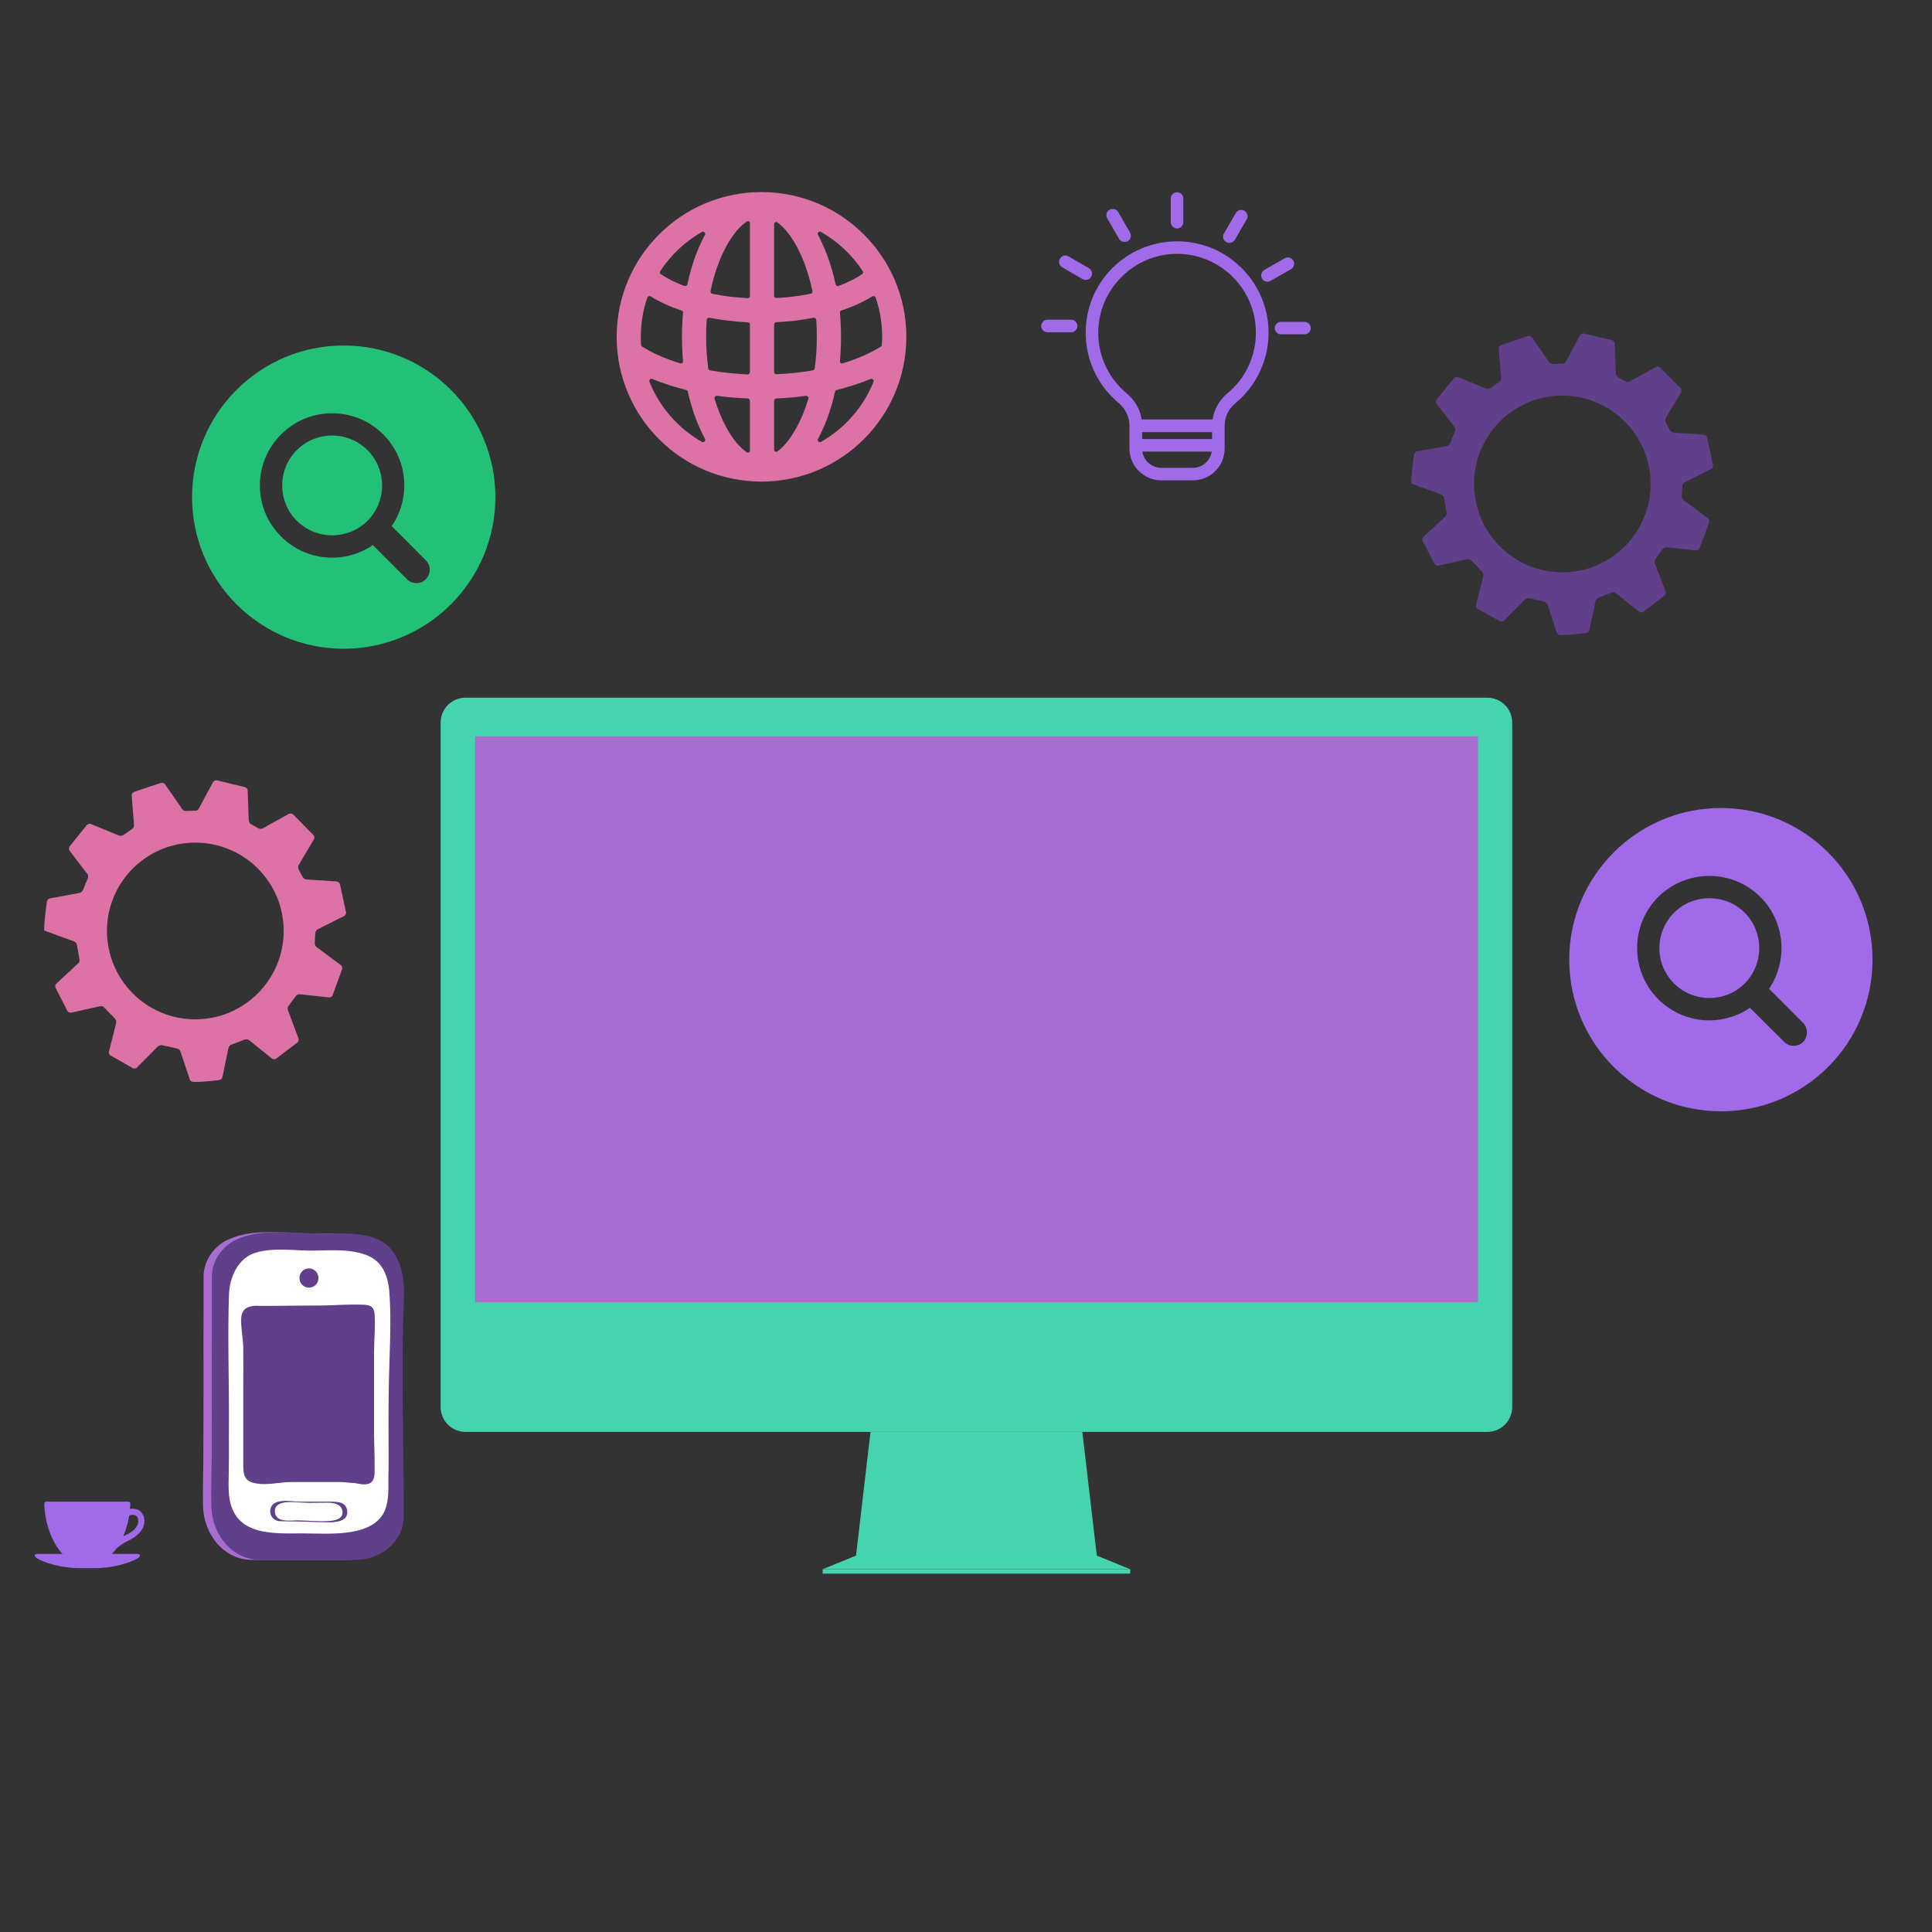 <svg xmlns="http://www.w3.org/2000/svg" xmlns:xlink="http://www.w3.org/1999/xlink" width="57" zoomAndPan="magnify" viewBox="0 0 42.75 42.75" height="57" preserveAspectRatio="xMidYMid meet" version="1.2"><rect x="0" y="0" width="42.75" height="42.75" fill="#333333" stroke="none"/><defs><clipPath id="0d1f46e34b"><path d="M 9.75 15.434 L 33.609 15.434 L 33.609 30 L 9.75 30 Z M 9.75 15.434 "/></clipPath><clipPath id="0a08a4e8b2"><path d="M 9.75 29 L 33.609 29 L 33.609 32 L 9.75 32 Z M 9.75 29 "/></clipPath><clipPath id="ef9f79eb51"><path d="M 18 31 L 25 31 L 25 34.82 L 18 34.82 Z M 18 31 "/></clipPath><clipPath id="ce0813a717"><path d="M 18 34 L 26 34 L 26 34.82 L 18 34.82 Z M 18 34 "/></clipPath><clipPath id="7beb046bcc"><path d="M 0.965 17.262 L 7.676 17.262 L 7.676 23.973 L 0.965 23.973 Z M 0.965 17.262 "/></clipPath><clipPath id="8d1afbebca"><path d="M 4.25 7.645 L 10.961 7.645 L 10.961 14.355 L 4.25 14.355 Z M 4.25 7.645 "/></clipPath><clipPath id="d6bd3a7c5b"><path d="M 13.645 4.25 L 20.355 4.25 L 20.355 10.961 L 13.645 10.961 Z M 13.645 4.25 "/></clipPath><clipPath id="a794528b73"><path d="M 23.039 4.25 L 29.004 4.25 L 29.004 10.961 L 23.039 10.961 Z M 23.039 4.25 "/></clipPath><clipPath id="028dc7bc60"><path d="M 4.484 27.152 L 8.957 27.152 L 8.957 34.609 L 4.484 34.609 Z M 4.484 27.152 "/></clipPath><clipPath id="75c63d6c9f"><path d="M 5 27.152 L 8.957 27.152 L 8.957 34 L 5 34 Z M 5 27.152 "/></clipPath><clipPath id="87ac711494"><path d="M 5 28 L 8.957 28 L 8.957 33 L 5 33 Z M 5 28 "/></clipPath><clipPath id="876b8f8432"><path d="M 0.742 33.219 L 3.723 33.219 L 3.723 34.711 L 0.742 34.711 Z M 0.742 33.219 "/></clipPath><clipPath id="b0ad2e1a66"><path d="M 31.215 7.371 L 37.926 7.371 L 37.926 14.082 L 31.215 14.082 Z M 31.215 7.371 "/></clipPath><clipPath id="c0226f8832"><path d="M 34.723 17.879 L 41.434 17.879 L 41.434 24.59 L 34.723 24.59 Z M 34.723 17.879 "/></clipPath></defs><g id="bda191c2d5"><g clip-rule="nonzero" clip-path="url(#0d1f46e34b)"><path style=" stroke:none;fill-rule:nonzero;fill:#45d4ad;fill-opacity:1;" d="M 33.461 15.988 C 33.461 15.684 33.215 15.438 32.91 15.438 L 10.301 15.438 C 9.996 15.438 9.75 15.684 9.75 15.988 L 9.75 29.668 L 33.461 29.668 L 33.461 15.988 "/></g><g clip-rule="nonzero" clip-path="url(#0a08a4e8b2)"><path style=" stroke:none;fill-rule:nonzero;fill:#45d4ad;fill-opacity:1;" d="M 9.75 29.668 L 9.75 31.133 C 9.75 31.438 9.996 31.684 10.301 31.684 L 32.91 31.684 C 33.215 31.684 33.461 31.438 33.461 31.133 L 33.461 29.668 L 9.75 29.668 "/></g><path style=" stroke:none;fill-rule:nonzero;fill:#a96dd0;fill-opacity:1;" d="M 32.703 28.812 L 10.512 28.812 L 10.512 16.293 L 32.703 16.293 L 32.703 28.812 "/><g clip-rule="nonzero" clip-path="url(#ef9f79eb51)"><path style=" stroke:none;fill-rule:nonzero;fill:#45d4ad;fill-opacity:1;" d="M 24.281 34.523 L 18.93 34.523 L 19.262 31.684 L 23.949 31.684 L 24.281 34.523 "/></g><g clip-rule="nonzero" clip-path="url(#ce0813a717)"><path style=" stroke:none;fill-rule:nonzero;fill:#45d4ad;fill-opacity:1;" d="M 25.008 34.723 L 18.203 34.723 L 18.93 34.426 L 24.281 34.426 L 25.008 34.723 "/><path style=" stroke:none;fill-rule:nonzero;fill:#45d4ad;fill-opacity:1;" d="M 25.008 34.82 L 18.203 34.82 L 18.203 34.723 L 25.008 34.723 L 25.008 34.82 "/></g><path style=" stroke:none;fill-rule:nonzero;fill:#45d4ad;fill-opacity:1;" d="M 22.051 30.676 C 22.051 30.914 21.859 31.105 21.621 31.105 C 21.387 31.105 21.195 30.914 21.195 30.676 C 21.195 30.441 21.387 30.246 21.621 30.246 C 21.859 30.246 22.051 30.441 22.051 30.676 "/><g clip-rule="nonzero" clip-path="url(#7beb046bcc)"><path style=" stroke:none;fill-rule:nonzero;fill:#dd72a6;fill-opacity:1;" d="M 6.977 20.645 C 6.977 20.613 7.004 20.574 7.031 20.562 L 7.613 20.27 C 7.645 20.254 7.664 20.215 7.656 20.184 L 7.523 19.566 C 7.516 19.535 7.48 19.508 7.449 19.504 L 6.785 19.461 C 6.754 19.461 6.715 19.434 6.699 19.406 L 6.609 19.242 C 6.594 19.211 6.594 19.168 6.609 19.141 L 6.945 18.574 C 6.961 18.547 6.957 18.504 6.938 18.48 L 6.484 18.02 C 6.461 18 6.422 17.996 6.391 18.008 L 5.816 18.328 C 5.785 18.344 5.742 18.344 5.715 18.328 L 5.559 18.238 C 5.531 18.223 5.504 18.188 5.504 18.152 L 5.48 17.492 C 5.48 17.461 5.453 17.426 5.422 17.418 L 4.797 17.266 C 4.766 17.262 4.727 17.281 4.711 17.309 L 4.402 17.887 C 4.387 17.914 4.359 17.938 4.344 17.938 L 4.332 17.938 C 4.238 17.938 4.121 17.945 4.121 17.945 C 4.09 17.949 4.047 17.93 4.031 17.902 L 3.652 17.355 C 3.633 17.328 3.594 17.316 3.562 17.324 L 2.965 17.523 C 2.934 17.539 2.91 17.574 2.914 17.605 L 2.965 18.254 C 2.969 18.285 2.949 18.328 2.922 18.344 L 2.73 18.477 C 2.707 18.496 2.66 18.5 2.629 18.488 L 2.016 18.234 C 1.984 18.223 1.945 18.23 1.922 18.254 L 1.539 18.73 C 1.52 18.758 1.52 18.797 1.539 18.824 L 1.934 19.34 C 1.953 19.367 1.957 19.41 1.941 19.438 L 1.836 19.695 C 1.824 19.727 1.789 19.754 1.758 19.758 L 1.105 19.879 C 1.074 19.883 1.047 19.914 1.039 19.945 C 1.039 19.945 0.977 20.348 0.977 20.586 C 0.977 20.59 1 20.598 1.031 20.609 L 1.641 20.832 C 1.668 20.844 1.699 20.879 1.703 20.91 L 1.758 21.223 C 1.766 21.254 1.754 21.297 1.73 21.316 L 1.246 21.766 C 1.223 21.789 1.215 21.832 1.23 21.859 L 1.492 22.371 C 1.508 22.398 1.547 22.414 1.578 22.406 L 2.215 22.266 C 2.246 22.258 2.289 22.27 2.309 22.297 L 2.543 22.539 C 2.566 22.562 2.578 22.605 2.57 22.637 L 2.41 23.27 C 2.402 23.301 2.418 23.34 2.445 23.355 L 2.941 23.637 C 2.969 23.648 3.012 23.645 3.031 23.621 L 3.492 23.156 C 3.516 23.133 3.559 23.121 3.59 23.129 L 3.918 23.199 C 3.949 23.207 3.984 23.234 3.992 23.266 L 4.199 23.883 C 4.207 23.914 4.242 23.938 4.273 23.938 C 4.273 23.938 4.293 23.941 4.328 23.941 C 4.527 23.941 4.852 23.898 4.852 23.898 C 4.883 23.895 4.914 23.863 4.922 23.832 L 5.055 23.188 C 5.062 23.156 5.094 23.121 5.125 23.113 L 5.41 23.004 C 5.441 22.992 5.484 22.996 5.512 23.016 L 6.016 23.422 C 6.039 23.441 6.082 23.445 6.109 23.426 L 6.582 23.066 C 6.605 23.047 6.617 23.004 6.605 22.977 L 6.371 22.355 C 6.359 22.324 6.363 22.281 6.387 22.254 L 6.543 22.043 C 6.559 22.016 6.602 21.996 6.633 22 L 7.277 22.07 C 7.309 22.074 7.348 22.051 7.359 22.023 L 7.57 21.445 C 7.578 21.414 7.566 21.371 7.539 21.352 L 7.004 20.957 C 6.98 20.938 6.961 20.898 6.965 20.863 Z M 4.32 22.555 C 3.242 22.555 2.367 21.68 2.367 20.598 C 2.367 19.52 3.242 18.645 4.32 18.645 C 5.402 18.645 6.277 19.52 6.277 20.598 C 6.277 21.68 5.402 22.555 4.32 22.555 Z M 4.32 22.555 "/></g><g clip-rule="nonzero" clip-path="url(#8d1afbebca)"><path style=" stroke:none;fill-rule:nonzero;fill:#22c177;fill-opacity:1;" d="M 9.422 12.816 C 9.367 12.875 9.289 12.902 9.215 12.902 C 9.137 12.902 9.062 12.875 9.004 12.816 L 8.25 12.062 C 7.98 12.246 7.664 12.34 7.348 12.34 C 6.941 12.34 6.531 12.184 6.219 11.871 C 5.594 11.25 5.594 10.234 6.219 9.613 C 6.844 8.988 7.855 8.988 8.48 9.613 C 9.031 10.164 9.094 11.02 8.668 11.641 L 9.422 12.398 C 9.539 12.512 9.539 12.699 9.422 12.816 Z M 7.605 7.645 C 5.754 7.645 4.25 9.145 4.25 11 C 4.25 12.852 5.754 14.355 7.605 14.355 C 9.457 14.355 10.961 12.852 10.961 11 C 10.961 9.145 9.457 7.645 7.605 7.645 "/></g><path style=" stroke:none;fill-rule:nonzero;fill:#22c177;fill-opacity:1;" d="M 7.348 9.637 C 7.066 9.637 6.781 9.746 6.566 9.961 C 6.137 10.391 6.137 11.094 6.566 11.523 C 7 11.953 7.699 11.953 8.133 11.523 C 8.562 11.094 8.562 10.391 8.133 9.961 C 7.914 9.746 7.633 9.637 7.348 9.637 "/><g clip-rule="nonzero" clip-path="url(#d6bd3a7c5b)"><path style=" stroke:none;fill-rule:evenodd;fill:#dd72a6;fill-opacity:1;" d="M 20.055 7.453 C 20.055 5.684 18.617 4.25 16.848 4.25 C 15.078 4.25 13.645 5.684 13.645 7.453 C 13.645 9.223 15.078 10.656 16.848 10.656 C 18.617 10.656 20.055 9.223 20.055 7.453 Z M 16.523 10.008 C 16.555 10.027 16.594 10.004 16.594 9.969 L 16.594 8.867 C 16.594 8.84 16.574 8.82 16.547 8.816 C 16.312 8.809 16.086 8.789 15.867 8.758 C 15.832 8.754 15.801 8.789 15.812 8.824 C 15.883 9.062 15.973 9.277 16.074 9.461 C 16.223 9.738 16.379 9.906 16.523 10.008 Z M 17.18 8.816 C 17.152 8.816 17.129 8.84 17.129 8.867 L 17.129 9.949 C 17.129 9.988 17.172 10.012 17.203 9.988 C 17.34 9.887 17.484 9.719 17.625 9.461 C 17.727 9.277 17.816 9.062 17.887 8.824 C 17.898 8.789 17.867 8.754 17.832 8.758 C 17.621 8.789 17.402 8.809 17.18 8.816 Z M 17.18 8.281 C 17.152 8.285 17.129 8.262 17.129 8.23 L 17.129 7.18 C 17.129 7.152 17.152 7.133 17.176 7.129 C 17.465 7.117 17.742 7.082 18 7.031 C 18.031 7.027 18.059 7.047 18.062 7.078 C 18.07 7.199 18.074 7.324 18.074 7.453 C 18.074 7.699 18.059 7.93 18.027 8.152 C 18.023 8.176 18.008 8.191 17.988 8.195 C 17.734 8.238 17.465 8.27 17.18 8.281 Z M 16.543 6.598 C 16.57 6.598 16.594 6.574 16.594 6.547 L 16.594 4.941 C 16.594 4.902 16.555 4.879 16.523 4.902 C 16.379 5 16.223 5.172 16.074 5.445 C 15.926 5.715 15.801 6.055 15.723 6.441 C 15.719 6.469 15.734 6.496 15.762 6.5 C 16.004 6.551 16.266 6.582 16.543 6.598 Z M 17.129 6.547 C 17.129 6.574 17.152 6.598 17.184 6.594 C 17.449 6.582 17.703 6.547 17.938 6.5 C 17.965 6.496 17.98 6.469 17.977 6.441 C 17.895 6.055 17.773 5.715 17.625 5.445 C 17.484 5.188 17.34 5.023 17.203 4.922 C 17.172 4.898 17.129 4.922 17.129 4.961 Z M 16.543 8.285 C 16.57 8.285 16.594 8.262 16.594 8.234 L 16.594 7.184 C 16.594 7.156 16.574 7.133 16.547 7.133 C 16.25 7.117 15.965 7.082 15.695 7.031 C 15.668 7.027 15.641 7.047 15.637 7.078 C 15.629 7.199 15.625 7.324 15.625 7.453 C 15.625 7.699 15.641 7.93 15.672 8.152 C 15.672 8.176 15.688 8.191 15.711 8.195 C 15.973 8.242 16.25 8.27 16.543 8.285 Z M 18.168 9.777 C 18.121 9.801 18.074 9.754 18.102 9.707 C 18.262 9.414 18.391 9.059 18.477 8.668 C 18.48 8.648 18.496 8.637 18.516 8.629 C 18.781 8.562 19.031 8.48 19.262 8.387 C 19.301 8.367 19.344 8.406 19.328 8.449 C 19.102 9.012 18.688 9.48 18.168 9.777 Z M 18.586 7.988 C 18.582 8.023 18.613 8.051 18.648 8.039 C 18.977 7.938 19.262 7.812 19.492 7.668 C 19.504 7.66 19.512 7.648 19.512 7.633 C 19.516 7.574 19.52 7.516 19.52 7.453 C 19.52 7.148 19.469 6.855 19.375 6.582 C 19.363 6.555 19.328 6.543 19.301 6.559 C 19.102 6.68 18.875 6.785 18.617 6.871 C 18.598 6.879 18.582 6.898 18.586 6.922 C 18.602 7.098 18.609 7.273 18.609 7.453 C 18.609 7.637 18.602 7.812 18.586 7.988 Z M 14.184 7.633 C 14.188 7.648 14.195 7.66 14.207 7.668 C 14.434 7.812 14.719 7.938 15.051 8.039 C 15.082 8.051 15.117 8.023 15.113 7.988 C 15.098 7.812 15.09 7.637 15.09 7.453 C 15.09 7.273 15.098 7.098 15.113 6.922 C 15.117 6.898 15.102 6.879 15.078 6.871 C 14.824 6.785 14.594 6.68 14.398 6.559 C 14.371 6.543 14.336 6.555 14.324 6.582 C 14.23 6.855 14.18 7.148 14.18 7.453 C 14.18 7.516 14.18 7.574 14.184 7.633 Z M 15.219 8.668 C 15.215 8.648 15.203 8.637 15.184 8.629 C 14.914 8.562 14.664 8.48 14.438 8.387 C 14.395 8.367 14.355 8.406 14.371 8.449 C 14.598 9.012 15.008 9.48 15.531 9.777 C 15.574 9.801 15.621 9.754 15.598 9.707 C 15.438 9.414 15.309 9.059 15.219 8.668 Z M 19.09 6 C 19.105 6.023 19.098 6.055 19.074 6.066 C 18.934 6.164 18.758 6.25 18.555 6.328 C 18.527 6.336 18.496 6.32 18.488 6.289 C 18.402 5.879 18.266 5.508 18.102 5.199 C 18.074 5.156 18.121 5.105 18.168 5.133 C 18.539 5.344 18.855 5.641 19.09 6 Z M 15.145 6.328 C 15.172 6.336 15.203 6.32 15.211 6.289 C 15.297 5.879 15.43 5.508 15.598 5.199 C 15.621 5.156 15.574 5.105 15.531 5.133 C 15.16 5.344 14.844 5.641 14.609 6 C 14.594 6.023 14.602 6.055 14.621 6.066 C 14.766 6.164 14.941 6.25 15.145 6.328 Z M 15.145 6.328 "/></g><g clip-rule="nonzero" clip-path="url(#a794528b73)"><path style=" stroke:none;fill-rule:nonzero;fill:#a16ae8;fill-opacity:1;" d="M 26.02 5.34 C 25.484 5.348 24.984 5.559 24.605 5.941 C 24.23 6.32 24.023 6.828 24.023 7.363 C 24.023 7.969 24.293 8.539 24.762 8.926 C 24.906 9.047 24.992 9.227 24.992 9.422 L 24.992 9.926 C 24.992 10.312 25.309 10.629 25.695 10.629 L 26.395 10.629 C 26.785 10.629 27.098 10.312 27.098 9.926 L 27.098 9.422 C 27.098 9.227 27.184 9.047 27.336 8.922 C 27.812 8.527 28.078 7.949 28.07 7.332 C 28.051 6.219 27.133 5.324 26.02 5.34 Z M 26.395 10.352 L 25.695 10.352 C 25.484 10.352 25.309 10.195 25.277 9.992 L 26.812 9.992 C 26.781 10.195 26.605 10.352 26.395 10.352 Z M 26.82 9.715 L 25.273 9.715 L 25.273 9.562 L 26.82 9.562 Z M 27.156 8.707 C 26.98 8.855 26.863 9.059 26.832 9.281 L 25.262 9.281 C 25.227 9.059 25.113 8.855 24.938 8.711 C 24.535 8.379 24.301 7.887 24.301 7.363 C 24.301 6.414 25.074 5.629 26.023 5.617 C 26.031 5.617 26.039 5.617 26.047 5.617 C 26.996 5.617 27.777 6.383 27.789 7.336 C 27.797 7.867 27.566 8.367 27.156 8.707 Z M 25.906 4.914 L 25.906 4.395 C 25.906 4.316 25.969 4.254 26.047 4.254 C 26.121 4.254 26.184 4.316 26.184 4.395 L 26.184 4.914 C 26.184 4.992 26.121 5.055 26.047 5.055 C 25.969 5.055 25.906 4.992 25.906 4.914 Z M 27.082 5.168 L 27.344 4.715 C 27.383 4.648 27.469 4.625 27.535 4.664 C 27.602 4.703 27.625 4.789 27.586 4.855 L 27.324 5.305 C 27.297 5.352 27.25 5.375 27.203 5.375 C 27.18 5.375 27.156 5.371 27.133 5.355 C 27.066 5.32 27.043 5.234 27.082 5.168 Z M 28.566 5.957 L 28.113 6.215 C 28.094 6.227 28.07 6.234 28.047 6.234 C 27.996 6.234 27.949 6.211 27.926 6.164 C 27.887 6.098 27.91 6.012 27.977 5.973 L 28.426 5.715 C 28.492 5.676 28.578 5.699 28.617 5.766 C 28.656 5.832 28.633 5.918 28.566 5.957 Z M 29.004 7.258 C 29.004 7.336 28.941 7.398 28.867 7.398 L 28.344 7.398 C 28.27 7.398 28.207 7.336 28.207 7.258 C 28.207 7.184 28.27 7.121 28.344 7.121 L 28.867 7.121 C 28.941 7.121 29.004 7.184 29.004 7.258 Z M 24.5 4.832 C 24.461 4.766 24.484 4.68 24.551 4.641 C 24.617 4.602 24.703 4.625 24.742 4.691 L 25.004 5.145 C 25.043 5.211 25.02 5.297 24.953 5.336 C 24.93 5.348 24.906 5.352 24.883 5.352 C 24.832 5.352 24.785 5.328 24.762 5.285 Z M 24.023 6.195 C 24 6.195 23.977 6.188 23.953 6.176 L 23.504 5.914 C 23.438 5.875 23.414 5.793 23.453 5.727 C 23.488 5.656 23.574 5.637 23.641 5.672 L 24.094 5.934 C 24.16 5.973 24.184 6.059 24.145 6.125 C 24.117 6.168 24.07 6.195 24.023 6.195 Z M 23.84 7.215 C 23.84 7.289 23.777 7.352 23.699 7.352 L 23.18 7.352 C 23.102 7.352 23.039 7.289 23.039 7.215 C 23.039 7.137 23.102 7.074 23.18 7.074 L 23.699 7.074 C 23.777 7.074 23.84 7.137 23.84 7.215 Z M 23.84 7.215 "/></g><g clip-rule="nonzero" clip-path="url(#028dc7bc60)"><path style=" stroke:none;fill-rule:nonzero;fill:#a96dd0;fill-opacity:1;" d="M 8.75 33.562 C 8.75 34.086 8.27 34.516 7.676 34.516 C 7.676 34.516 5.582 34.516 5.578 34.516 C 4.938 34.516 4.504 33.93 4.492 33.324 C 4.484 32.934 4.5 32.539 4.5 32.148 C 4.5 31.605 4.504 31.059 4.504 30.516 C 4.5 30.016 4.504 29.516 4.504 29.02 C 4.504 28.77 4.504 28.523 4.504 28.273 C 4.504 28.266 4.504 28.258 4.504 28.25 C 4.504 27.895 4.738 27.566 5.055 27.426 C 5.633 27.16 6.379 27.301 6.996 27.297 C 7.371 27.293 7.781 27.266 8.137 27.406 C 8.664 27.621 8.777 28.211 8.754 28.715 C 8.711 29.738 8.727 30.766 8.734 31.789 C 8.738 32.09 8.742 32.395 8.746 32.695 C 8.75 32.984 8.75 33.273 8.75 33.562 Z M 8.75 33.562 "/><path style=" stroke:none;fill-rule:nonzero;fill:#603f8b;fill-opacity:1;" d="M 8.934 33.562 C 8.934 34.086 8.453 34.516 7.859 34.516 C 7.859 34.516 5.766 34.516 5.762 34.516 C 5.117 34.516 4.684 33.93 4.676 33.324 C 4.668 32.934 4.684 32.539 4.684 32.148 C 4.684 31.605 4.688 31.059 4.684 30.516 C 4.684 30.016 4.688 29.516 4.688 29.02 C 4.688 28.77 4.688 28.523 4.688 28.273 C 4.688 28.266 4.688 28.258 4.688 28.25 C 4.688 27.895 4.922 27.566 5.238 27.426 C 5.816 27.16 6.562 27.301 7.18 27.297 C 7.551 27.293 7.965 27.266 8.32 27.406 C 8.848 27.621 8.957 28.211 8.938 28.715 C 8.895 29.738 8.906 30.766 8.918 31.789 C 8.922 32.09 8.926 32.395 8.93 32.695 C 8.934 32.984 8.934 33.273 8.934 33.562 Z M 8.934 33.562 "/></g><g clip-rule="nonzero" clip-path="url(#75c63d6c9f)"><path style=" stroke:none;fill-rule:nonzero;fill:#ffffff;fill-opacity:1;" d="M 8.586 33.117 C 8.578 33.191 8.566 33.262 8.547 33.332 C 8.352 34.043 7.277 33.93 6.723 33.93 C 6.258 33.926 5.543 33.988 5.234 33.555 C 5.023 33.262 5.059 32.906 5.062 32.566 C 5.07 32.207 5.062 31.844 5.066 31.484 C 5.07 30.543 5.035 29.602 5.066 28.66 C 5.078 28.266 5.262 27.832 5.668 27.715 C 6.043 27.609 6.438 27.664 6.816 27.672 C 7.242 27.68 7.684 27.617 8.094 27.766 C 8.453 27.895 8.582 28.215 8.613 28.566 C 8.652 29.047 8.637 29.539 8.621 30.02 C 8.598 30.633 8.594 31.242 8.598 31.852 C 8.598 32.145 8.602 32.434 8.594 32.723 C 8.594 32.852 8.598 32.984 8.586 33.117 Z M 8.586 33.117 "/></g><g clip-rule="nonzero" clip-path="url(#87ac711494)"><path style=" stroke:none;fill-rule:nonzero;fill:#603f8b;fill-opacity:1;" d="M 5.434 28.957 C 5.371 29.004 5.336 29.082 5.336 29.199 C 5.332 29.418 5.383 29.629 5.383 29.844 C 5.387 30.141 5.383 30.438 5.383 30.734 C 5.383 31.281 5.383 31.824 5.383 32.371 C 5.383 32.559 5.375 32.742 5.586 32.805 C 5.859 32.887 6.176 32.793 6.453 32.793 C 6.809 32.793 7.168 32.793 7.527 32.793 C 7.613 32.793 7.707 32.809 7.793 32.812 C 7.91 32.816 8.051 32.875 8.164 32.828 C 8.312 32.77 8.289 32.582 8.289 32.449 C 8.293 32.211 8.277 31.969 8.277 31.73 C 8.277 31.121 8.277 30.516 8.277 29.91 C 8.277 29.633 8.309 29.355 8.289 29.082 C 8.273 28.859 8.129 28.871 7.926 28.867 C 7.66 28.863 7.395 28.883 7.125 28.887 C 6.77 28.891 6.41 28.891 6.055 28.895 C 5.953 28.895 5.852 28.898 5.75 28.895 C 5.621 28.887 5.508 28.902 5.434 28.957 Z M 5.434 28.957 "/></g><path style=" stroke:none;fill-rule:nonzero;fill:#603f8b;fill-opacity:1;" d="M 7.684 33.445 C 7.703 33.68 7.391 33.688 7.23 33.684 C 6.949 33.68 6.672 33.664 6.391 33.664 C 6.324 33.664 6.262 33.66 6.195 33.66 C 6.078 33.66 5.98 33.566 5.98 33.445 C 5.98 33.121 6.445 33.227 6.641 33.227 C 6.855 33.23 7.07 33.227 7.289 33.227 C 7.426 33.23 7.625 33.219 7.672 33.383 C 7.68 33.406 7.684 33.426 7.684 33.445 Z M 7.684 33.445 "/><path style=" stroke:none;fill-rule:nonzero;fill:#ffffff;fill-opacity:1;" d="M 7.578 33.445 C 7.594 33.617 7.406 33.648 7.277 33.656 C 7.059 33.668 6.832 33.648 6.609 33.641 C 6.477 33.637 6.238 33.68 6.137 33.578 C 6.074 33.516 6.062 33.406 6.113 33.336 C 6.168 33.262 6.273 33.246 6.355 33.238 C 6.512 33.23 6.668 33.25 6.824 33.254 C 6.973 33.254 7.121 33.25 7.27 33.25 C 7.398 33.254 7.559 33.289 7.578 33.441 C 7.578 33.441 7.578 33.445 7.578 33.445 Z M 7.578 33.445 "/><path style=" stroke:none;fill-rule:nonzero;fill:#603f8b;fill-opacity:1;" d="M 7.047 28.281 C 7.047 28.398 6.953 28.492 6.836 28.492 C 6.719 28.492 6.625 28.398 6.625 28.281 C 6.625 28.164 6.719 28.066 6.836 28.066 C 6.953 28.066 7.047 28.164 7.047 28.281 Z M 7.047 28.281 "/><g clip-rule="nonzero" clip-path="url(#876b8f8432)"><path style=" stroke:none;fill-rule:nonzero;fill:#a16ae8;fill-opacity:1;" d="M 2.859 33.539 C 2.883 33.523 2.91 33.52 2.934 33.52 C 2.965 33.52 2.988 33.523 3.008 33.539 C 3.027 33.551 3.043 33.57 3.051 33.602 C 3.055 33.625 3.059 33.645 3.059 33.66 C 3.059 33.727 3.027 33.785 2.973 33.84 C 2.918 33.895 2.844 33.941 2.773 33.973 C 2.758 33.98 2.742 33.988 2.727 33.996 C 2.797 33.832 2.836 33.668 2.859 33.539 Z M 3.016 34.383 L 2.48 34.383 C 2.512 34.348 2.543 34.312 2.57 34.273 C 2.652 34.199 2.73 34.141 2.828 34.098 C 2.91 34.059 2.996 34.008 3.066 33.938 C 3.137 33.867 3.195 33.773 3.195 33.66 C 3.195 33.629 3.191 33.598 3.184 33.566 C 3.164 33.508 3.129 33.457 3.086 33.426 C 3.039 33.395 2.988 33.383 2.934 33.383 C 2.914 33.383 2.895 33.383 2.875 33.387 C 2.883 33.312 2.883 33.27 2.883 33.27 C 2.883 33.246 2.867 33.227 2.844 33.227 L 1.023 33.227 C 1 33.227 0.98 33.246 0.98 33.27 C 0.98 33.27 0.98 33.949 1.383 34.383 L 0.848 34.383 C 0.758 34.383 0.742 34.43 0.816 34.48 C 0.969 34.574 1.355 34.699 1.754 34.699 L 2.109 34.699 C 2.508 34.699 2.898 34.574 3.047 34.48 C 3.125 34.43 3.105 34.383 3.016 34.383 "/></g><g clip-rule="nonzero" clip-path="url(#b0ad2e1a66)"><path style=" stroke:none;fill-rule:nonzero;fill:#603f8b;fill-opacity:1;" d="M 37.227 10.754 C 37.227 10.723 37.25 10.684 37.281 10.672 L 37.863 10.379 C 37.891 10.363 37.91 10.328 37.906 10.297 L 37.773 9.676 C 37.762 9.645 37.73 9.617 37.699 9.617 L 37.035 9.574 C 37.004 9.57 36.965 9.547 36.949 9.516 L 36.859 9.352 C 36.844 9.324 36.844 9.277 36.859 9.25 L 37.195 8.688 C 37.211 8.656 37.207 8.617 37.188 8.59 L 36.734 8.133 C 36.711 8.109 36.668 8.105 36.641 8.121 L 36.062 8.441 C 36.035 8.457 35.992 8.457 35.965 8.438 L 35.809 8.352 C 35.777 8.336 35.754 8.297 35.754 8.266 L 35.73 7.602 C 35.73 7.57 35.703 7.535 35.672 7.527 L 35.047 7.379 C 35.016 7.371 34.977 7.391 34.961 7.418 L 34.652 7.996 C 34.637 8.023 34.609 8.047 34.594 8.047 L 34.578 8.047 C 34.488 8.047 34.371 8.055 34.371 8.055 C 34.34 8.059 34.297 8.039 34.277 8.012 L 33.898 7.465 C 33.883 7.441 33.84 7.426 33.809 7.434 L 33.215 7.637 C 33.184 7.648 33.16 7.684 33.164 7.715 L 33.215 8.363 C 33.219 8.398 33.195 8.438 33.172 8.453 L 32.98 8.586 C 32.953 8.605 32.91 8.609 32.879 8.598 L 32.266 8.344 C 32.234 8.332 32.191 8.34 32.172 8.367 L 31.789 8.84 C 31.77 8.867 31.77 8.91 31.789 8.934 L 32.184 9.449 C 32.199 9.477 32.207 9.52 32.191 9.551 L 32.086 9.805 C 32.074 9.836 32.039 9.863 32.008 9.871 L 31.355 9.988 C 31.324 9.992 31.293 10.023 31.289 10.055 C 31.289 10.055 31.227 10.457 31.227 10.695 L 31.227 10.699 C 31.227 10.699 31.25 10.711 31.281 10.719 L 31.891 10.941 C 31.918 10.953 31.949 10.988 31.953 11.02 L 32.008 11.332 C 32.016 11.363 32.004 11.406 31.98 11.43 L 31.496 11.879 C 31.473 11.898 31.465 11.941 31.477 11.969 L 31.742 12.48 C 31.758 12.508 31.797 12.523 31.828 12.516 L 32.461 12.375 C 32.492 12.367 32.535 12.383 32.559 12.406 L 32.793 12.648 C 32.816 12.672 32.828 12.715 32.82 12.746 L 32.66 13.379 C 32.652 13.41 32.668 13.449 32.691 13.469 L 33.188 13.746 C 33.219 13.762 33.258 13.754 33.281 13.73 L 33.742 13.266 C 33.766 13.242 33.809 13.23 33.84 13.238 L 34.168 13.312 C 34.199 13.316 34.23 13.348 34.242 13.375 L 34.445 13.992 C 34.457 14.023 34.492 14.051 34.523 14.051 C 34.523 14.051 34.543 14.051 34.578 14.051 C 34.777 14.051 35.098 14.008 35.098 14.008 C 35.133 14.004 35.164 13.977 35.168 13.945 L 35.305 13.297 C 35.312 13.266 35.344 13.234 35.371 13.223 L 35.66 13.113 C 35.691 13.102 35.734 13.105 35.758 13.129 L 36.266 13.535 C 36.289 13.555 36.332 13.555 36.359 13.539 L 36.832 13.18 C 36.855 13.156 36.867 13.117 36.855 13.086 L 36.617 12.465 C 36.605 12.438 36.613 12.391 36.633 12.367 L 36.789 12.152 C 36.809 12.125 36.848 12.105 36.883 12.109 L 37.527 12.18 C 37.559 12.184 37.594 12.16 37.609 12.133 L 37.82 11.555 C 37.828 11.523 37.816 11.484 37.789 11.465 L 37.254 11.066 C 37.227 11.051 37.211 11.008 37.211 10.977 Z M 34.57 12.664 C 33.492 12.664 32.617 11.789 32.617 10.707 C 32.617 9.629 33.492 8.754 34.57 8.754 C 35.648 8.754 36.523 9.629 36.523 10.707 C 36.523 11.789 35.648 12.664 34.57 12.664 Z M 34.57 12.664 "/></g><g clip-rule="nonzero" clip-path="url(#c0226f8832)"><path style=" stroke:none;fill-rule:nonzero;fill:#a16ae8;fill-opacity:1;" d="M 39.898 23.055 C 39.84 23.113 39.766 23.141 39.688 23.141 C 39.613 23.141 39.535 23.113 39.48 23.055 L 38.723 22.301 C 38.453 22.484 38.137 22.578 37.824 22.578 C 37.414 22.578 37.004 22.422 36.691 22.109 C 36.07 21.484 36.07 20.473 36.691 19.848 C 37.316 19.227 38.332 19.227 38.953 19.848 C 39.504 20.398 39.566 21.258 39.145 21.879 L 39.898 22.633 C 40.012 22.75 40.012 22.938 39.898 23.055 Z M 38.078 17.879 C 36.227 17.879 34.723 19.383 34.723 21.234 C 34.723 23.09 36.227 24.59 38.078 24.59 C 39.934 24.59 41.434 23.09 41.434 21.234 C 41.434 19.383 39.934 17.879 38.078 17.879 "/></g><path style=" stroke:none;fill-rule:nonzero;fill:#a16ae8;fill-opacity:1;" d="M 37.824 19.875 C 37.539 19.875 37.258 19.98 37.043 20.195 C 36.609 20.629 36.609 21.328 37.043 21.762 C 37.473 22.191 38.176 22.191 38.605 21.762 C 39.035 21.328 39.035 20.629 38.605 20.195 C 38.391 19.98 38.105 19.875 37.824 19.875 "/></g></svg>
